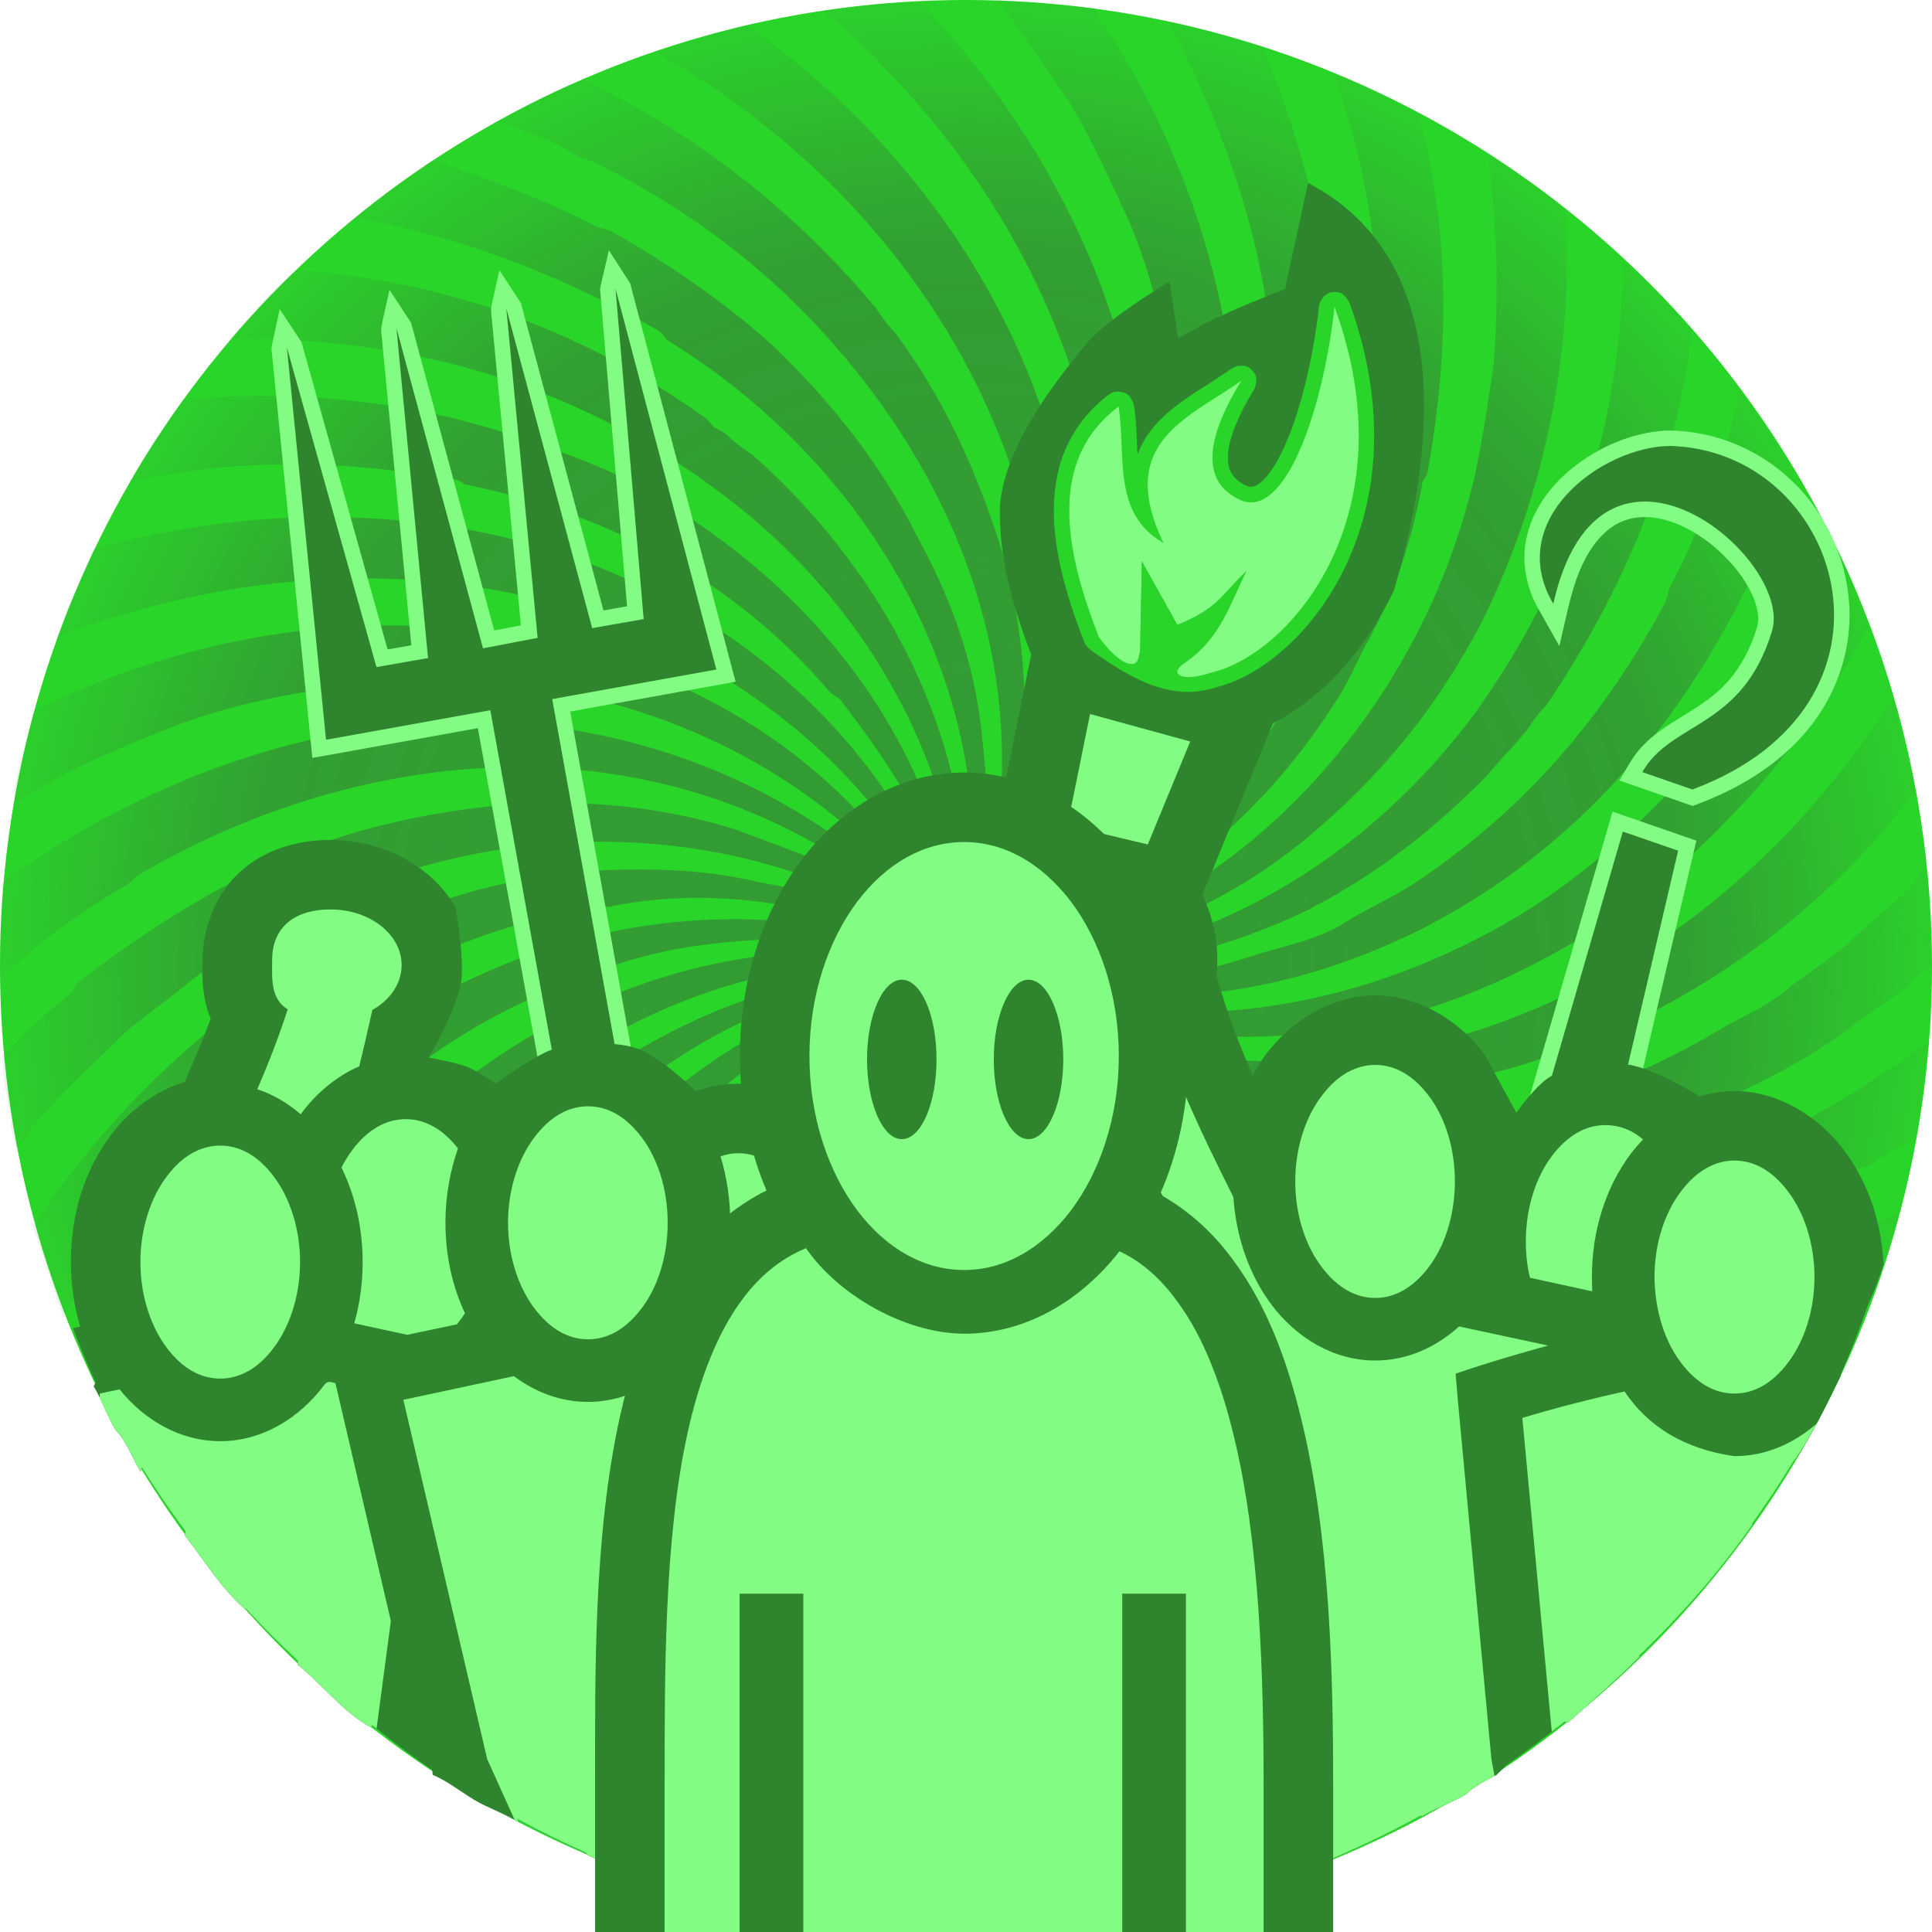 <svg height="500" viewBox="0 0 500 500" width="500" xmlns="http://www.w3.org/2000/svg" xmlns:xlink="http://www.w3.org/1999/xlink"><radialGradient id="a" cx="1250" cy="1250.001" gradientTransform="matrix(0 -1 1 0 -.001 2500)" gradientUnits="userSpaceOnUse" r="250"><stop offset="0" stop-color="#393"/><stop offset=".738" stop-color="#393" stop-opacity=".9"/><stop offset="1" stop-color="#393" stop-opacity=".1"/></radialGradient><filter id="b" color-interpolation-filters="sRGB" height="1.073" width="1.141" x="-.07" y="-.036"><feGaussianBlur stdDeviation="3.526"/></filter><filter id="c" color-interpolation-filters="sRGB" height="1.07" width="1.154" x="-.077" y="-.035"><feGaussianBlur stdDeviation="2.955"/></filter><filter id="d" color-interpolation-filters="sRGB" height="1.135" width="1.169" x="-.084" y="-.068"><feGaussianBlur stdDeviation="2.912"/></filter><filter id="e" color-interpolation-filters="sRGB" height="1.086" width="1.109" x="-.055" y="-.043"><feGaussianBlur stdDeviation="1.707"/></filter><filter id="f" color-interpolation-filters="sRGB" height="1.054" width="1.054" x="-.027" y="-.027"><feGaussianBlur stdDeviation=".327"/></filter><g transform="translate(-1000 -1000)"><circle cx="1250" cy="1250" fill="#2ad52a" r="250"/><path d="m1258.918 1271.042c17.114 30.666 44.226 53.498 76.313 67.05 47.089 19.252 101.303 18.539 148.35-.718 3.584-7.846 5.709-15.693 7.876-23.535-44.255 22.827-95.594 29.954-144.808 16.402-20.669-5.701-39.255-15.694-56.348-29.245-11.414-9.268-21.402-19.252-29.245-31.383.712 0 1.425-.713 1.425-.713 21.398 24.962 47.789 42.084 79.167 50.64 47.089 12.131 94.886 6.422 137.683-16.402 1.417-.713 2.834-.713 4.25-1.429 4.292-2.85 7.876-4.988 12.126-7.134 1.417-8.551 2.167-16.406 3.584-24.961-2.875 1.429-5.001 3.567-7.834 5.709-2.875 1.425-5.001 2.846-7.876 4.988-54.173 34.954-120.514 44.23-178.312 16.41-2.125-1.429-4.292-2.859-6.417-3.571-.709-.713-2.125-1.421-2.834-2.134-1.458-.721-2.167-.721-3.58-1.429-10.697-7.134-19.261-12.839-27.82-22.111 0 0 .717-1.433 1.425-1.433 2.146.713 3.571 3.571 4.996 5.001 38.521 29.954 85.61 37.805 132.657 27.816 10.001-2.138 18.544-4.284 27.836-7.843 16.419-7.134 31.379-13.556 46.339-24.261 5-4.271 10.001-7.126 15.002-10.689 2.125-2.146 4.25-4.28 7.126-6.426-.709-8.559-.709-16.398-1.417-24.961-2.167 2.138-4.292 4.992-6.417 7.13-5.001 4.284-9.293 7.851-13.585 12.127-5.667 4.992-12.085 8.559-17.794 13.552-5 3.567-10.001 5.709-15.002 8.555-55.631 33.529-123.389 37.096-178.308-1.421 0 0 .712-.717.712-1.425 77.042 44.939 176.887 9.272 227.518-58.491-2.125-7.847-4.25-16.41-5.709-24.249-28.503 44.935-72.008 79.885-126.931 91.295-32.129 5.709-64.216 3.571-93.452-10.697 0-.713.712-1.425.712-1.425 30.649 10.701 62.778 11.414 94.157 2.854 17.835-4.997 33.504-12.843 49.922-22.824 8.584-5.705 15.002-11.414 22.836-17.831 12.126-11.41 22.086-22.115 32.087-36.38 5-7.847 10.001-14.981 14.252-23.545-3.542-7.838-5.709-15.685-9.959-22.815-4.292 11.406-10.001 22.107-16.419 32.808-7.126 11.414-14.252 21.398-23.544 31.379-14.252 14.985-29.253 27.82-47.797 37.805-35.629 19.261-76.3 26.395-114.822 16.406 0-.708.717-2.138.717-2.138 33.512 6.417 66.349 0 96.269-14.981 30.67-15.69 54.965-39.23 73.467-69.184 10.001-16.406 17.127-32.096 22.836-49.219-5-7.134-8.543-14.26-14.252-20.682-3.584 17.831-9.293 34.233-17.835 50.635-.709 1.438-.709 2.859-1.417 4.284-15.71 29.245-35.671 52.777-64.216 72.042-6.417 4.28-13.543 7.13-19.96 11.414-6.418 3.563-13.543 4.997-20.669 7.13-17.127 5.705-34.971 9.276-53.514 6.417v-1.421c22.844-.713 45.639-6.417 66.349-16.41 2.125-1.421 4.25-2.134 6.417-3.567 14.96-8.559 27.087-18.54 39.213-30.671 3.584-4.28 7.126-7.843 10.71-12.127 1.417-2.138 2.834-4.28 5.001-6.417 20.669-30.675 33.504-62.049 37.796-96.999-5.709-6.426-11.418-12.843-17.835-17.831-.709 42.076-12.835 81.31-38.504 116.969-27.128 36.375-65.633 59.924-109.146 64.908 0-.713 0-2.138 0-2.138 24.261-4.992 45.639-14.26 64.932-29.954 19.961-16.41 34.921-34.954 46.339-57.061 16.419-33.525 23.544-69.909 21.419-106.284-6.459-4.996-12.877-9.98-20.002-14.26 2.167 17.831 2.875 35.663 1.417 54.211-1.417 9.98-2.834 19.256-4.959 29.237-3.584 14.981-8.584 28.529-15.71 42.093-19.961 37.792-53.506 68.471-94.144 79.885 0-.713 0-1.433 0-1.433 30.678-12.839 55.64-33.517 74.183-62.766 2.833-4.276 5-9.272 7.126-13.552 7.834-13.552 12.126-27.099 14.96-42.084 0-1.421 1.458-2.142 1.458-3.567 5.709-31.387 5.709-62.053-2.167-92.011-7.126-4.28-14.252-7.847-22.086-10.697 12.127 34.242 14.96 70.613 8.543 107.705-3.542 15.694-7.834 30.67-14.96 44.935-4.292 7.847-8.584 14.977-13.585 22.824-14.96 20.682-32.791 35.663-54.19 47.072-.712 0-1.425-2.134-1.425-2.134 12.835-7.134 23.528-16.41 33.529-27.103 16.377-17.835 27.086-39.234 34.254-62.062 13.543-46.36 7.834-94.862-10.71-138.371-7.876-2.138-15.71-4.992-24.253-6.417 14.252 27.108 24.961 57.061 27.086 88.448 2.125 31.379-2.834 62.762-17.127 91.295-1.417 2.142-2.834 4.28-3.542 6.422-.709.717-1.458 2.138-2.167 2.85-.709 1.429-.709 2.138-1.417 3.567-10.71 14.981-20.677 29.241-36.371 39.226 0 0-.709-.708-1.421-1.421 12.839-9.276 21.394-22.119 29.249-35.667 36.379-60.624 27.087-131.958-8.568-190.44-2.134-2.854-3.567-4.997-4.992-7.851-8.559-.713-16.406-1.421-24.965-2.134 6.417 8.555 12.126 17.115 18.544 26.387 6.422 10.701 10.701 20.686 15.694 31.387 4.996 12.122 7.83 23.536 10.705 36.38 9.251 50.64-2.167 103.417-37.1 140.509 0-.708-.709-1.421-.709-1.421 19.256-25.682 29.224-53.498 31.391-84.169 3.542-54.919-20.694-109.13-58.498-148.36-8.559 0-16.402.708-24.961 2.134 29.953 25.682 52.777 57.774 64.903 95.583.717 2.854.717 4.992 2.146 7.843.712 1.434.712 2.855.712 4.284.712 1.425 1.421 2.142 1.421 3.567 8.559 41.368 4.996 81.31-19.256 117.685 0 0-.712-.713-1.425-.713 7.847-14.977 12.839-30.67 15.694-47.785 2.138-14.985 2.138-29.954 0-44.939-7.847-54.203-40.659-101.283-84.168-131.954-7.847 2.138-15.694 4.28-23.536 7.13 52.069 29.241 92.011 80.606 99.857 141.23 2.85 25.678.712 51.361-9.985 74.892-.712 0-1.429-.713-1.429-.713 0-2.142 1.429-4.28 2.142-6.422 7.134-27.816 6.417-56.344-2.142-83.448-6.413-19.257-14.268-36.384-26.395-52.786-2.138-2.134-3.559-4.28-4.988-6.417-21.398-25.682-46.359-44.935-75.605-59.199-7.847 2.85-14.981 6.417-22.107 10.693 7.126 2.854 14.26 4.992 20.677 9.272 1.429.717 2.854.717 4.28 1.425 29.953 14.981 54.21 34.95 74.183 62.77 26.386 37.092 37.088 79.176 27.816 123.398 0 0-1.429 0-2.138 0 2.846-13.556 1.421-26.391 0-39.951-2.138-17.827-7.851-33.517-16.41-49.206-9.268-18.544-22.107-34.954-37.804-49.935-12.835-11.406-26.386-20.686-41.363-29.241-1.434-.713-2.854-.713-4.284-1.429-13.556-7.126-27.816-12.118-42.084-17.115-7.13 4.997-13.552 9.272-19.969 14.973 27.82 5.001 53.494 14.985 78.455 29.254 1.433.708 1.433 2.138 2.859 2.846 48.501 29.962 81.309 82.743 78.463 139.088h-1.433c-2.138-42.797-23.536-81.31-55.627-109.847-2.142-1.421-4.284-2.85-6.417-4.984-.717-.717-2.15-1.433-3.575-2.142-.717-.717-1.425-2.138-2.846-2.85-32.104-22.828-67.049-34.954-104.862-37.809-7.126 4.992-12.122 12.127-17.827 17.836 44.934-.713 87.735 10.697 125.535 38.517 34.237 24.961 57.065 60.624 63.482 101.279-.709 0-2.142 0-2.142 0-11.41-48.498-45.647-84.165-88.444-105.563-4.992-2.134-9.984-4.284-14.973-5.705-30.678-12.127-63.491-15.69-95.586-12.839-4.28 7.134-9.984 13.547-13.552 21.398 27.82-6.418 55.636-5.705 84.164-.708 1.434 0 2.146 1.421 3.575 1.421 37.088 7.847 69.183 24.961 93.436 53.498.712.713 2.138 1.425 2.85 2.138 11.414 14.981 21.398 29.249 26.386 47.077 0 0-.712.713-1.425.713-22.111-50.644-71.325-84.165-126.244-92.728-14.268-2.138-28.532-2.85-42.797-2.138-16.41.713-32.812 3.567-49.222 7.847-2.842 7.843-7.122 14.977-9.264 22.828 54.206-20.686 116.968-22.111 169.036 8.555 24.257 14.268 42.801 32.817 56.352 56.349-.712 0-2.142.713-2.142.713-23.532-34.95-56.34-54.919-96.286-64.191-46.364-9.989-92.731-2.142-133.378 17.831-1.429 7.847-5.001 15.689-5.001 24.249 12.126-8.559 26.395-14.264 40.659-19.977 16.406-6.413 32.804-9.264 49.927-11.401 53.498-5.709 108.417 13.547 142.654 54.915-.712 0-1.425.717-1.425.717-32.812-32.1-77.746-47.793-122.677-45.651-40.667 2.138-79.18 17.831-111.984 41.372-.717 8.559-.717 16.41-.717 24.962 9.989-9.272 20.686-17.115 32.812-24.249 1.421-.713 2.138-2.142 3.563-2.854 54.21-31.383 121.256-39.23 176.891-6.417 4.28 2.85 7.847 5.705 12.126 7.843 2.854 1.429 4.988 4.28 7.847 6.426 0 0-.717.708-.717 1.421-7.843-5.705-16.406-9.272-24.965-14.268-5.701-2.134-11.41-4.276-17.114-6.418-32.095-9.985-65.624-8.551-98.432.713-26.395 7.847-49.218 21.403-71.325 38.517-1.425.713-1.425 2.859-2.859 3.567-6.417 4.997-11.41 9.989-17.11 15.694 0 4.988.708 9.989 2.134 14.977v3.571c.713 2.134.713 3.563 1.425 5.709 7.847-11.414 17.835-19.977 27.82-29.962 5.709-4.992 11.418-8.555 17.114-13.556 28.532-20.677 59.211-32.812 93.448-35.659 30.666-2.142 62.049 3.567 88.439 19.252-.717.717-1.429 1.433-1.429 1.433-10.697-5.705-21.394-8.563-33.52-10.701-14.973-3.567-29.245-3.567-44.222-2.854-59.915 4.992-111.271 43.51-143.362 92.011 2.846 7.851 4.988 15.689 7.843 23.536 21.398-40.659 54.919-74.896 97.007-94.149 12.835-5.709 25.67-9.276 39.938-12.127h4.28c24.257-4.992 48.505-1.421 71.329 6.417 0 .713-.712 1.429-.712 1.429-41.371-9.985-82.034-3.563-118.405 17.119-25.674 14.977-45.651 34.233-63.482 59.199-1.425 2.854-2.846 4.996-4.992 7.847-6.417 10.7-12.122 21.404-17.123 32.1 2.142 3.566 3.575 7.843 5.713 11.409 2.855 2.855 4.276 7.143 6.417 10.698 4.28-14.977 10.697-28.529 17.835-42.075 3.563-6.423 7.13-12.132 11.405-18.549 19.261-26.395 40.663-47.077 69.191-60.628 14.977-7.134 29.958-12.839 46.368-14.973 15.685-2.146 30.662-2.146 46.355 0v2.134c-40.655-3.567-81.318 10.697-113.409 37.8-34.954 29.249-56.348 69.191-66.337 112.701 4.996 6.417 9.272 13.548 15.698 19.257 7.843-84.165 75.6-165.475 163.335-167.621v2.146c-53.494 5.705-99.145 39.943-124.823 87.019-.712 1.416-.712 2.845-1.429 4.274-15.689 27.816-21.398 57.774-23.54 88.445 6.426 4.992 11.418 12.125 19.269 16.407-2.146-19.975.709-38.519 4.271-58.487 5.713-29.245 17.119-54.211 34.962-77.747 23.532-29.958 53.489-50.644 91.29-57.778 0 0 .712.713.712 1.425-9.985 2.854-19.973 7.134-29.962 12.122-2.134 1.433-4.276 2.146-6.421 3.575-16.402 9.98-29.237 22.107-41.363 37.084-17.119 22.115-27.816 44.938-34.237 72.046-2.134 11.414-4.28 22.824-4.992 34.237-.712 14.976 0 30.666 1.425 45.644 3.567 1.429 7.138 4.283 10.701 6.422 3.567 2.14 7.847 3.566 11.41 5.7-11.41-44.219-8.555-92.003 10.701-134.089 16.406-36.379 46.355-65.624 83.455-80.597v2.142c-79.888 39.226-104.854 141.934-76.321 221.111 7.134 3.563 14.977 5.696 22.819 8.556-14.973-34.951-22.107-72.038-17.114-110.556 6.421-47.789 31.387-92.007 72.037-116.977 0 .713.712 1.429.712 1.429-26.386 19.969-44.222 46.364-53.498 76.323-17.11 52.069-8.551 107.7 17.127 154.777 8.555 2.137 16.406 3.563 24.961 4.992-48.505-68.471-55.64-174.034 12.835-233.954 0 0 .717.717 1.433.717-20.686 22.82-34.237 49.927-39.23 81.306-2.863 19.973-2.146 39.23.717 59.206 0 1.426 1.421 2.139 1.421 3.563 3.563 23.537 12.835 43.51 24.249 64.191.717 1.434 2.138 2.147 2.854 3.576 4.28 8.546 9.989 15.689 15.694 22.82h24.961c-23.536-24.25-42.08-52.782-52.069-85.59-.709-2.85-.709-4.997-2.142-7.851-.712-1.421-.712-2.852-.712-4.276-.709-1.429-1.425-2.142-1.425-3.572-9.989-47.073-2.85-94.149 27.107-131.237 0 0 .712.713 1.425.713-20.682 29.958-27.107 67.046-22.823 102.716 6.417 49.923 32.808 94.859 70.612 126.954 7.847-1.426 16.389-2.847 24.265-4.276-12.126-9.272-23.553-18.544-34.246-29.958-7.138-7.846-12.843-14.981-19.265-23.537-9.264-12.843-14.977-25.677-21.394-39.946-2.142-4.992-2.859-9.985-4.992-14.976-11.414-38.522-9.276-79.89 9.268-115.553 0 0 1.429.717 2.142.717-19.261 44.218-13.552 94.866 9.268 137.659 18.552 34.238 46.385 60.633 78.471 79.885 7.834-2.85 15.668-5.705 22.836-9.277-14.293-5.701-25.711-13.547-38.546-22.819-17.835-13.552-32.8-27.105-44.209-45.652-13.552-15.689-20.686-35.662-27.107-55.632-4.28-17.12-5.705-34.237-4.992-51.356.712-9.989 2.85-18.548 4.992-28.533.712-1.425-.712-2.854 2.85-2.854-9.98 45.651 2.15 92.728 31.387 130.533 2.138 2.137 3.563 4.276 4.992 6.417 24.253 28.529 54.215 48.507 88.427 61.346 3.584-2.142 7.876-3.567 11.418-5.704 2.167-2.142 5-3.572 7.876-5.001.709-.71 1.417-1.421 2.125-2.135-36.379-9.277-69.175-27.816-97.007-54.923-3.567-4.28-7.13-7.846-10.697-12.127-27.816-33.525-41.371-75.609-36.371-117.689.704 0 2.138.713 2.138.713-1.433 32.096 7.838 62.054 26.39 89.873 4.988 7.851 9.98 14.273 16.402 21.399 5.717 5.704 11.426 10.696 17.094 16.401 15.71 12.843 32.129 22.828 50.672 30.674 15.668 6.417 31.379 10.698 47.797 14.265 6.417-5.706 12.835-11.409 18.544-17.12-24.253-1.429-47.089-7.138-69.216-16.41-2.834-1.424-4.959-2.137-7.834-3.563-23.544-11.409-43.505-25.674-60.624-45.647-3.567-4.996-7.847-9.272-11.414-14.976-2.854-4.285-4.992-8.569-7.843-12.844-2.142-4.28-4.284-9.272-6.422-13.552-6.422-15.689-10.701-31.387-11.414-48.502h1.429c7.13 42.797 29.958 78.459 65.616 104.146 37.087 26.382 78.467 37.084 121.264 37.084 5.709-6.422 10.71-12.84 15.668-19.973-16.377 2.853-33.504 1.429-49.922 0-15.668-1.431-30.67-5.706-45.63-10.703-5-2.137-10.001-4.275-15.002-6.409-43.505-19.981-77.73-58.499-89.856-104.858h2.138c11.414 34.233 34.237 62.053 65.632 81.314 5 2.85 9.251 4.993 13.543 7.848 40.671 19.968 86.302 24.961 129.806 16.402 5.001-7.126 8.584-14.977 12.127-22.112-67.049 19.262-147.642 8.561-195.427-48.505-.712-.713-2.142-1.421-2.859-2.138-8.555-10.701-15.689-21.394-20.682-33.525 0 0 .712-.708 1.429-.708" fill="url(#a)" fill-rule="evenodd"/></g><path d="m156.506 69.396c-.394 1.8-.877 3.593-1.218 5.396 2.333 27.373 4.663 54.746 6.995 82.119-2.036.358-4.072.716-6.107 1.074-7.122-26.518-14.241-53.037-21.365-79.555-1.856-2.834-3.715-5.665-5.572-8.498-.662 3.163-1.453 6.3-2.08 9.469-.24 1.304.153 2.628.196 3.941 2.484 26.164 4.968 52.328 7.453 78.492-2.304.44-4.608.88-6.912 1.32-7.175-26.551-14.348-53.102-21.523-79.652-1.86-2.831-3.72-5.661-5.58-8.492-.667 3.198-1.474 6.367-2.091 9.574-.195 1.304.179 2.626.227 3.938 2.508 26.158 5.015 52.316 7.523 78.475-2.047.359-4.094.717-6.141 1.076-7.433-26.521-14.87-53.041-22.301-79.563-1.882-2.83-3.756-5.664-5.635-8.496-.701 3.401-1.482 6.691-2.133 10.088 3.529 35.35 7.056 70.701 10.584 106.051 14.28-2.569 28.56-5.139 42.84-7.709 6.577 36.276 13.15 72.552 19.729 108.828 8.15-.312 16.301-.628 24.451-.939-6.759-37.396-13.524-74.79-20.285-112.186 14.27-2.57 28.539-5.139 42.809-7.709-9.096-34.367-18.194-68.733-27.289-103.1-1.836-2.852-3.668-5.706-5.502-8.559-.357 1.538-.714 3.077-1.07 4.615z" fill="#83fc83" filter="url(#b)"/><path d="m163.089 292.514-20.178-111.593 42.48-7.65-26.1-98.604 7.29 85.554-13.32 2.34-22.23-82.782 8.1 85.302-14.13 2.7-22.41-82.926 8.19 85.446-13.347 2.34-23.193-82.746 10.134 101.556 42.516-7.65 19.818 109.343z" fill="#2e852e"/><path d="m85.6 217.371c-8.158 0-16.837 2.233-23.49 8.273-6.653 6.04-9.692 15.097-9.684 22.887-.002 1.584-.386 5.12.645 10.43.271 1.396.773 2.991 1.457 4.654-1.386 3.714-2.858 7.426-4.469 11.166l-2.23 5.18c-7.635 2.387-14.433 7.494-19.098 13.75-6.76 8.977-10.389 20.297-10.389 32.92 0 5.897.867 11.472 2.398 16.695l-1.867.393c1.827 4.741 3.752 9.445 5.865 14.066-.155.329-.34.659-.494.988 2.142 3.566 3.575 7.842 5.713 11.408 2.855 2.855 4.276 7.144 6.418 10.699.109-.381.254-.738.365-1.117 3.545 5.668 7.315 11.192 11.303 16.559-.076.326-.183.642-.258.969 4.996 6.417 9.272 13.547 15.697 19.256.011-.121.037-.242.049-.363 4.352 4.7 8.884 9.232 13.584 13.584-.025.349-.065.696-.09 1.045 6.426 4.992 11.419 12.125 19.27 16.406-.03-.282-.036-.557-.064-.838 5.061 4.107 10.28 8.014 15.646 11.713.038.412.062.835.102 1.246 3.567 1.429 7.138 4.283 10.701 6.422 3.567 2.14 7.847 3.567 11.41 5.701-.062-.239-.095-.485-.156-.725 5.824 3.156 11.772 6.08 17.828 8.764.062.173.102.355.164.527 7.134 3.563 14.976 5.697 22.818 8.557-.085-.198-.154-.401-.238-.6 6.323 1.905 12.72 3.559 19.174 4.957.114.211.215.428.33.639 8.555 2.137 16.406 3.563 24.961 4.992-.19-.269-.352-.562-.541-.832 6.601.737 13.23 1.211 19.869 1.42.22.275.425.563.645.838h11.057 13.904c-.295-.304-.568-.628-.861-.934 6.865-.207 13.718-.697 20.543-1.469.099.085.193.175.293.26 3.125-.568 6.404-1.136 9.664-1.703.7-6.968 1.315-14.475 1.785-22.912l11.377-117.154-27.145-4.807c1.254-4.78 2.041-9.797 2.041-15.109 0-12.639-3.652-23.999-10.488-32.992-6.454-8.573-16.982-15.158-28.213-15.158-8.42 0-16.445 3.704-22.656 9.17-.384-.545-.64-1.126-1.057-1.662-6.46-8.525-16.94-15.068-28.127-15.068-3.648 0-7.161.551-10.91 1.957 0 0-8.862-8.567-14.449-10.777-4.217-1.669-8.985-1.641-13.52-1.529-3.16.078-6.395.435-9.361 1.529-5.32 1.963-14.545 8.82-14.545 8.82s-4.423-3.139-6.906-4.17c-3.307-1.374-10.426-2.596-10.426-2.596s7.153-12.227 8.324-19.061c1.127-6.572-1.443-19.953-1.443-19.953-6.41-11.024-19.447-17.311-32.225-17.311z" fill="#2e852e"/><path d="m431.213 111.428c-8.978.491-17.587 4.287-24.527 9.908-5.638 4.619-10.223 10.887-11.686 18.128-1.282 6.201.048 12.777 3.204 18.222 1.788 3.166 3.58 6.33 5.354 9.505 1.398-5.726 2.445-11.555 4.354-17.143 1.839-5.09 4.492-10.183 8.954-13.445 3.459-2.583 8.03-3.274 12.212-2.482 5.017.949 9.62 3.478 13.612 6.599 4.557 3.685 8.573 8.225 10.973 13.616 1.041 2.528 1.876 5.383 1.029 8.093-1.916 6.276-5.193 12.29-10.217 16.612-5.952 5.305-13.748 8.128-19.297 13.933-2.578 2.603-4.189 5.927-6.072 9.023 6.316 2.193 12.633 4.386 18.949 6.58 10.066-3.635 19.714-8.987 27.158-16.782 7.664-7.905 12.647-18.483 13.334-29.514.926-13.362-4.185-26.943-13.499-36.537-7.453-7.747-17.629-12.834-28.325-14.016-1.827-.216-3.668-.337-5.508-.302zm-14.477 100.648c-9.975 34.329-19.952 68.658-29.93 102.986 11.448-7.068 22.896-14.137 34.346-21.203 5.955-25.433 11.91-50.866 17.867-76.299-7.232-2.502-14.465-5.005-21.697-7.506-.195.674-.391 1.348-.586 2.021z" fill="#83fc83" filter="url(#c)"/><path d="m432.23 115.401c-17.82.18-43.02 19.26-30.24 40.86 12.15-53.91 62.28-11.79 56.61 7.02-7.65 25.38-26.1 23.31-33.57 36.54l12.96 4.5c58.41-21.78 39.42-86.04-4.05-88.83-.54 0-1.08-.09-1.71-.09zm-14.594 175.927 16.664-71.167-14.31-4.95-26.441 90.988z" fill="#2e852e"/><path d="m338.539 47.355-6 27.492c-9.432 3.584-19.315 7.749-27.611 12.68l-2.297-14.623s-15.732 9.245-21.488 16.098c-10.618 12.639-22.622 29.79-22.408 44.162.203 13.592 4.147 25.759 8.137 36.229l-2.4 11.816-7.035 34.629c-9.151 7.284-14.836 18.885-14.836 31.053 0 14.544 7.976 28.368 20.543 34.822.561 2.312 1.143 4.628 1.734 6.955-8.977 1.786-17.087 7.44-22.41 14.512-6.837 8.993-10.486 20.353-10.486 32.992 0 4.97.723 9.663 1.822 14.172l-30.48 4.625 12.141 118.273 36.645 26.758h11.797c-.295-.304-.568-.628-.861-.934 6.865-.207 13.718-.697 20.543-1.469.099.085.193.175.293.26 7.847-1.426 16.39-2.846 24.266-4.275-.351-.269-.689-.542-1.039-.811 6.636-1.49 13.209-3.25 19.701-5.275.2.121.39.257.59.377 6.974-2.538 13.881-5.152 20.385-8.199 6.758-2.968 13.381-6.235 19.85-9.789.133.05.261.11.395.16 3.584-2.142 7.876-3.566 11.418-5.703 2.167-2.142 5.002-3.573 7.877-5.002.709-.71 1.417-1.42 2.125-2.133-.033-.01-.065-.021-.098-.029 5.321-3.67 10.497-7.546 15.518-11.617.336.074.662.159.998.232 2.211-1.966 4.39-3.931 6.572-5.896 1.116-.99 2.223-1.99 3.32-3 2.99-2.74 5.909-5.48 8.65-8.223-.132-.01-.262-.025-.395-.033 6.497-6.207 12.655-12.759 18.447-19.629 3.877-4.677 7.578-9.422 11.16-14.574-.093.016-.188.023-.281.039 3.833-5.331 7.455-10.81 10.857-16.426.044-.01.089-.012.133-.021 5.001-7.126 8.585-14.977 12.127-22.111-.067.019-.136.034-.203.053 2.679-6.095 5.113-12.295 7.297-18.584.011 0 .022-.01.033-.012 1.549-3.391 2.762-6.783 3.879-10.174-.584-11.311-4.133-21.491-10.367-29.691-6.454-8.573-16.982-15.158-28.213-15.158-3.057 0-6.052.522-8.938 1.404 0 0-11.883-7.324-18.604-8.244-6.578-.9-13.805-.159-19.709 2.879-3.934 2.024-9.195 9.57-9.195 9.57l-8.314-15.203c-6.454-8.572-16.981-15.156-28.211-15.156-11.23 0-21.759 6.585-28.213 15.158-1.321 1.738-2.424 3.632-3.504 5.539-3.743-8.553-6.943-17.114-9.396-25.83.889-7.637-.726-14.768-3.631-20.941l18.281-44.354c4.194-2.203 7.095-4.234 10.602-7.051 8.197-6.776 15.239-15.963 20.666-27.258 11.559-38.927 14.772-86.255-22.176-105.51z" fill="#2e852e"/><path d="m85.6 235.371c-10.134 0-15.183 5.221-15.174 13.141 0 4.5-.505 9.989 4.031 12.689-2.277 7.11-4.958 13.949-7.865 20.699 4.122 1.35 7.911 3.6 11.25 6.48.126-.18.241-.359.367-.539 3.888-5.13 8.957-9.361 14.762-11.881 1.188-4.86 2.322-9.72 3.393-14.58 4.788-2.7 7.578-7.019 7.578-11.609 0-7.92-8.208-14.4-18.342-14.4zm66.582 50.939c-5.04 0-9.811 2.612-13.861 8.012-4.05 5.31-6.84 13.229-6.84 22.139s2.79 16.831 6.84 22.141c4.05 5.4 8.821 8.01 13.861 8.01 5.04 0 9.809-2.61 13.859-8.01 4.05-5.31 6.75-13.231 6.75-22.141s-2.7-16.829-6.75-22.139c-4.05-5.4-8.819-8.012-13.859-8.012zm-47.16 3.33c-5.04 0-9.847 2.61-13.861 8.01-1.017 1.35-1.952 2.88-2.789 4.5 3.528 7.2 5.48 15.57 5.48 24.48 0 5.58-.756 10.89-2.178 15.84l13.707 2.971 12.869-2.699c.72-.9 1.53-1.981 2.07-2.881-3.24-6.93-5.039-14.94-5.039-23.4 0-6.84 1.17-13.32 3.24-19.26-3.96-5.04-8.55-7.561-13.5-7.561zm-48.025 6.84c-5.031 0-9.845 2.612-13.859 8.012-4.014 5.31-6.795 13.229-6.795 22.139s2.781 16.831 6.795 22.141c4.014 5.4 8.828 8.01 13.859 8.01s9.847-2.61 13.861-8.01c4.014-5.31 6.795-13.231 6.795-22.141s-2.781-16.829-6.795-22.139c-4.014-5.4-8.83-8.012-13.861-8.012zm134.064 1.98c-1.53 0-3.15.271-4.59.811 1.62 5.31 2.52 11.159 2.52 17.189 0 9.27-2.07 17.821-5.76 25.201l23.76 5.219c-.63-3.42-.99-7.019-.99-10.709 0-7.29 1.351-14.22 3.691-20.34-1.17-3.6-2.791-6.841-4.771-9.361-4.05-5.4-8.819-8.01-13.859-8.01zm51.84 7.561c-5.04 0-9.809 2.61-13.859 8.01-4.05 5.31-6.84 13.231-6.84 22.141 0 8.91 2.79 16.829 6.84 22.139 4.05 5.4 8.819 8.012 13.859 8.012 5.04 0 9.811-2.612 13.861-8.012 4.05-5.31 6.84-13.229 6.84-22.139 0-8.91-2.79-16.831-6.84-22.141-4.05-5.4-8.821-8.01-13.861-8.01zm-71.1 49.68c-5.58 4.41-12.239 7.109-19.619 7.109-7.11 0-13.68-2.52-19.17-6.66l-28.621 6.121 21.689 92.971c2.981 6.591 4.486 9.909 7.129 15.781.283.157.606.275.881.439-.062-.239-.095-.485-.156-.725 5.824 3.156 11.772 6.08 17.828 8.764.062.173.102.355.164.527 7.134 3.563 14.976 5.697 22.818 8.557-.085-.198-.154-.401-.238-.6 5.15 1.552 10.361 2.891 15.6 4.107l-2.734-39.822c-3.24-31.77-6.661-63.541-9.811-95.311zm-86.781 1.957c-.438.068-.779.339-1.211.924-6.399 8.46-15.959 14.398-26.812 14.398-10.44 0-19.673-5.488-26.045-13.408l-5.131 1.078v1.27c1.346 2.788 2.589 5.679 4.137 8.262 2.855 2.855 4.276 7.144 6.418 10.699.109-.381.254-.738.365-1.117 3.545 5.668 7.315 11.192 11.303 16.559-.076.326-.183.642-.258.969 4.996 6.417 9.272 13.547 15.697 19.256.011-.121.037-.242.049-.363 4.352 4.7 8.884 9.232 13.584 13.584-.025.349-.065.696-.09 1.045 6.426 4.992 11.419 12.125 19.27 16.406-.03-.282-.036-.557-.064-.838.403.327.822.633 1.227.957l3.693-27.826-14.346-61.561c-.815-.225-1.348-.36-1.785-.293zm130.342 9.473-20.16 3.061 8.73 85.051 2.041 40.986c4.272.843 8.543 1.601 12.998 2.346-.19-.269-.352-.562-.541-.832 6.601.737 13.23 1.211 19.869 1.42.22.275.425.563.645.838h11.057 13.904c-.295-.304-.568-.628-.861-.934 4.353-.131 8.698-.419 13.037-.777l2.91-43.047 8.191-84.33-17.281-3.061c-.09.09-.09.18-.18.27-6.39 8.46-15.93 14.4-26.82 14.4-11.88-1.71-21.689-7.201-27.539-15.391z" fill="#83fc83" stroke-width="36"/><path d="m345.699 75.576c-.755.025-1.523.004-2.148.497-.962.403-1.54 1.379-1.983 2.284-.382 1.136-.294 2.369-.516 3.543-.102.745-.246 1.844-.363 2.615-.597 4.115-1.348 8.215-2.263 12.217-.897 3.869-1.925 7.795-3.211 11.622-.431 1.296-.932 2.664-1.389 3.829-1.588 3.934-3.34 7.898-6.069 11.188-1.005 1.066-2.098 2.29-3.593 2.594-1.372.19-2.567-.725-3.638-1.451-1.722-1.268-2.725-3.35-2.724-5.48-.15-3.985 1.386-7.789 2.995-11.356 1.144-2.474 2.536-4.828 3.909-7.172.444-1.367.806-3.137-.372-4.257-.662-1.024-1.83-1.757-3.081-1.554-1.189-.095-2.308.413-3.19 1.177-1.45 1.016-2.804 1.865-4.304 2.839-5.731 3.654-11.712 7.293-15.951 12.727-1.444 1.881-2.612 3.978-3.43 6.205-.245-4.36-.239-8.761-.968-13.073-.523-1.346-1.377-2.914-2.991-3.058-1.251-.343-2.674-.165-3.635.764-6.605 4.917-11.373 12.256-13.058 20.328-1.946 8.855-.804 18.066 1.373 26.767 1.48 5.801 3.406 11.486 5.615 17.046 1.057 1.91 3.161 2.824 4.842 4.083 5.788 3.916 12.104 7.53 19.154 8.399 3.671.461 7.401-.101 10.894-1.262 7.88-2.256 14.675-7.28 20.313-13.107 11.139-11.66 17.691-27.292 19.285-43.258 1.464-14.428-.928-29.081-5.875-42.656-.407-1.096-1.212-2.063-2.186-2.709-.439-.239-.944-.355-1.443-.33z" fill="#2ad52a" filter="url(#d)"/><path d="m307.299 175.224c2.078.059 6.131-1.142 6.131-1.142 20.61-4.77 51.571-41.04 31.951-94.662-2.97 26.892-12.87 55.332-24.48 49.932-10.98-5.04-8.011-17.281.359-30.826-13.59 9.675-32.67 15.886-20.16 41.986-13.41-7.65-9.629-22.681-11.609-35.281-19.35 14.49-12.961 39.42-5.131 59.58 0 0 3.698 4.867 6.287 6.331 4.975 2.813 10.939 3.921 16.652 4.082z" fill="#2ad52a" filter="url(#e)"/><path d="m345.381 79.42c-2.97 26.892-12.87 55.332-24.48 49.932-10.98-5.04-8.011-17.281.359-30.826-13.59 9.675-32.67 15.886-20.16 41.986-13.41-7.65-9.629-22.681-11.609-35.281-19.35 14.49-12.961 39.42-5.131 59.58 0 0 5.511 7.971 9.21 6.932 1.306-.367 1.501-3.781 1.501-3.781l.449-22.68 9.18 16.471c10.98-4.59 11.16-7.651 17.82-13.861-4.23 8.28-6.479 17.282-16.199 23.852 0 0-2.061 1.499-1.621 2.34 1.35 2.578 8.73 0 8.73 0 20.61-4.77 51.571-41.04 31.951-94.662zm-63.271 105.371-5.85 28.801 20.791 4.949 10.979-26.641zm-3.148 41.4c-10.17 0-18.361 9.269-18.361 20.699 0 11.07 7.741 20.161 17.551 20.611 1.98 8.55 4.049 17.098 6.389 25.648 5.04 2.61 9.451 6.48 12.961 11.07 6.39 8.55 10.08 19.711 10.08 31.951 0 5.4-.72 10.62-2.07 15.57.18.36.361.81.541 1.17l26.549 4.68-7.02 72.539 5.85 25.111 3.961 29.617c4.223-1.628 8.394-3.313 12.391-5.186 6.758-2.968 13.381-6.235 19.85-9.789.133.05.261.11.395.16 3.584-2.142 7.876-3.566 11.418-5.703 2.028-2.005 4.654-3.375 7.338-4.715l-.811-4.385-8.73-93.33-.541-6.391c8.55-2.97 17.191-5.401 23.941-7.291l-23.041-4.949c-5.94 5.4-13.409 8.82-21.689 8.82-10.89 0-20.43-5.94-26.82-14.4-5.67-7.56-9.18-17.28-9.9-27.9-9-18-17.729-36.18-22.859-56.25 3.69-12.51-7.469-26.999-17.369-27.359zm76.949 49.41c-5.04 0-9.809 2.61-13.859 8.01-4.05 5.31-6.84 13.231-6.84 22.141s2.79 16.829 6.84 22.139c4.05 5.4 8.819 8.01 13.859 8.01 5.04 0 9.809-2.61 13.859-8.01 4.05-5.31 6.75-13.229 6.75-22.139s-2.7-16.831-6.75-22.141c-4.05-5.4-8.819-8.01-13.859-8.01zm59.58 15.57c-5.04 0-9.809 2.61-13.859 8.01-4.05 5.31-6.75 13.231-6.75 22.141 0 3.33.36 6.479 1.08 9.359l16.109 3.51c0-1.17-.09-2.429-.09-3.689 0-12.24 3.69-23.401 10.08-31.951.99-1.26 2.07-2.519 3.15-3.689-2.97-2.52-6.301-3.689-9.721-3.689zm33.391 9.18c-5.04 0-9.811 2.61-13.861 8.01-4.05 5.31-6.84 13.231-6.84 22.141.09 8.91 2.79 16.829 6.84 22.139 4.05 5.4 8.821 8.01 13.861 8.01 5.04 0 9.809-2.61 13.859-8.01 4.05-5.31 6.84-13.229 6.84-22.139s-2.79-16.831-6.84-22.141c-4.05-5.4-8.819-8.01-13.859-8.01zm-178.201 5.67c-5.04 0-9.809 2.61-13.859 8.01-4.05 5.31-6.84 13.231-6.84 22.141 0 8.91 2.79 16.829 6.84 22.139 4.05 5.4 8.819 8.012 13.859 8.012 5.04 0 9.809-2.612 13.859-8.012 4.05-5.31 6.842-13.229 6.842-22.139 0-8.91-2.792-16.831-6.842-22.141-4.05-5.4-8.819-8.01-13.859-8.01zm149.76 54.09c-9 1.98-17.729 4.23-26.459 6.84l7.611 81.16c1.089-.853 2.199-1.679 3.273-2.551.336.074.662.159.998.232 2.211-1.966 4.39-3.931 6.572-5.896 1.116-.99 2.223-1.99 3.32-3 2.99-2.74 5.909-5.48 8.65-8.223-.132-.01-.262-.025-.395-.033 6.497-6.207 12.655-12.759 18.447-19.629 3.877-4.677 7.578-9.422 11.16-14.574-.093.016-.188.023-.281.039 3.833-5.331 7.455-10.81 10.857-16.426.044-.01.089-.013.133-.021 2.171-3.093 4.042-6.33 5.791-9.578-5.854 5.129-13.171 8.4-21.238 8.4-12.78-1.8-22.321-7.56-28.441-16.74zm-177.299 7.02-20.16 3.061 8.73 85.051 6.111 43.895c.159.005.318.02.477.025.22.275.425.563.645.838h11.057 13.904c-.295-.304-.568-.628-.861-.934 6.865-.207 13.718-.697 20.543-1.469.099.085.193.175.293.26 7.141-1.298 14.816-2.592 22.082-3.891l.809-38.725 8.191-84.33-17.281-3.061c-.09.09-.09.18-.18.27-6.39 8.46-15.93 14.4-26.82 14.4-11.88-1.71-21.689-7.201-27.539-15.391z" fill="#83fc83" stroke-width="36"/><path d="m249.516 199.922c-16.709 0-31.855 9.176-41.938 22.461l-.023.029-.023.031c-10.149 13.493-16.049 31.248-16.049 50.854 0 12.579 2.455 24.378 6.877 34.797-8.256 4.14-15.251 10.199-20.551 17.262-8.776 11.666-13.929 25.835-17.373 41.285l-.004.012-.002.012c-6.878 31.05-6.422 66.923-6.422 96.037v55.299h35.889 19.51 79.512 19.512 36.594v-55.299c0-29.221-.753-64.825-8.266-95.498l-.002-.006c-3.693-15.254-8.884-29.305-17.529-40.957-4.991-6.925-11.427-12.89-19.029-17.115 4.708-10.672 7.35-22.826 7.35-35.828 0-19.604-5.897-37.36-16.047-50.854l-.055-.072-.053-.07c-10.104-13.158-25.168-22.379-41.877-22.379z" fill="#2e852e"/><path d="m249.516 217.922c-10.405 0-20.105 5.466-27.6 15.342-7.495 9.964-12.434 24.161-12.434 40.033 0 15.872 4.939 30.069 12.434 40.033 7.495 9.876 17.195 15.342 27.6 15.342 10.405 0 20.016-5.466 27.6-15.342 7.495-9.964 12.432-24.161 12.432-40.033 0-15.872-4.937-30.069-12.432-40.033-7.583-9.876-17.195-15.342-27.6-15.342zm-16.137 35.623c5.026 0 8.994 9.258 8.994 20.633 0 11.375-3.968 20.635-8.994 20.635-4.938 0-8.994-9.26-8.994-20.635 0-11.375 4.056-20.633 8.994-20.633zm32.801 0c4.938 0 8.994 9.258 8.994 20.633 0 11.375-4.056 20.635-8.994 20.635-4.938 0-8.994-9.26-8.994-20.635 0-11.375 4.056-20.633 8.994-20.633zm-57.578 69.484c-6.613 2.733-11.905 7.143-16.402 13.139-6.437 8.553-11.109 20.545-14.195 34.389-6.172 27.864-5.996 62.958-5.996 92.145v37.299h19.398v-87.561h16.49v87.561h82.533v-87.561h16.488v87.561h20.105v-37.299c0-28.834-.97-63.576-7.76-91.264-3.351-13.844-8.112-25.923-14.549-34.564-4.232-5.908-9.082-10.229-14.99-13.051-9.964 12.786-24.249 21.34-40.209 21.34-15.872-.088-32.978-10.493-40.914-22.133z" fill="#83fc83" stroke-width="36"/><path d="m293.569 171.742c1.306-.367 1.501-3.781 1.501-3.781l.449-22.68 9.18 16.471c10.98-4.59 11.16-7.651 17.82-13.861-4.23 8.28-6.479 17.282-16.199 23.852 0 0-2.061 1.499-1.621 2.34 0 0-3.258.609-4.858.339-2.242-.378-6.272-2.679-6.272-2.679z" fill="#2ad52a" filter="url(#f)"/></svg>
